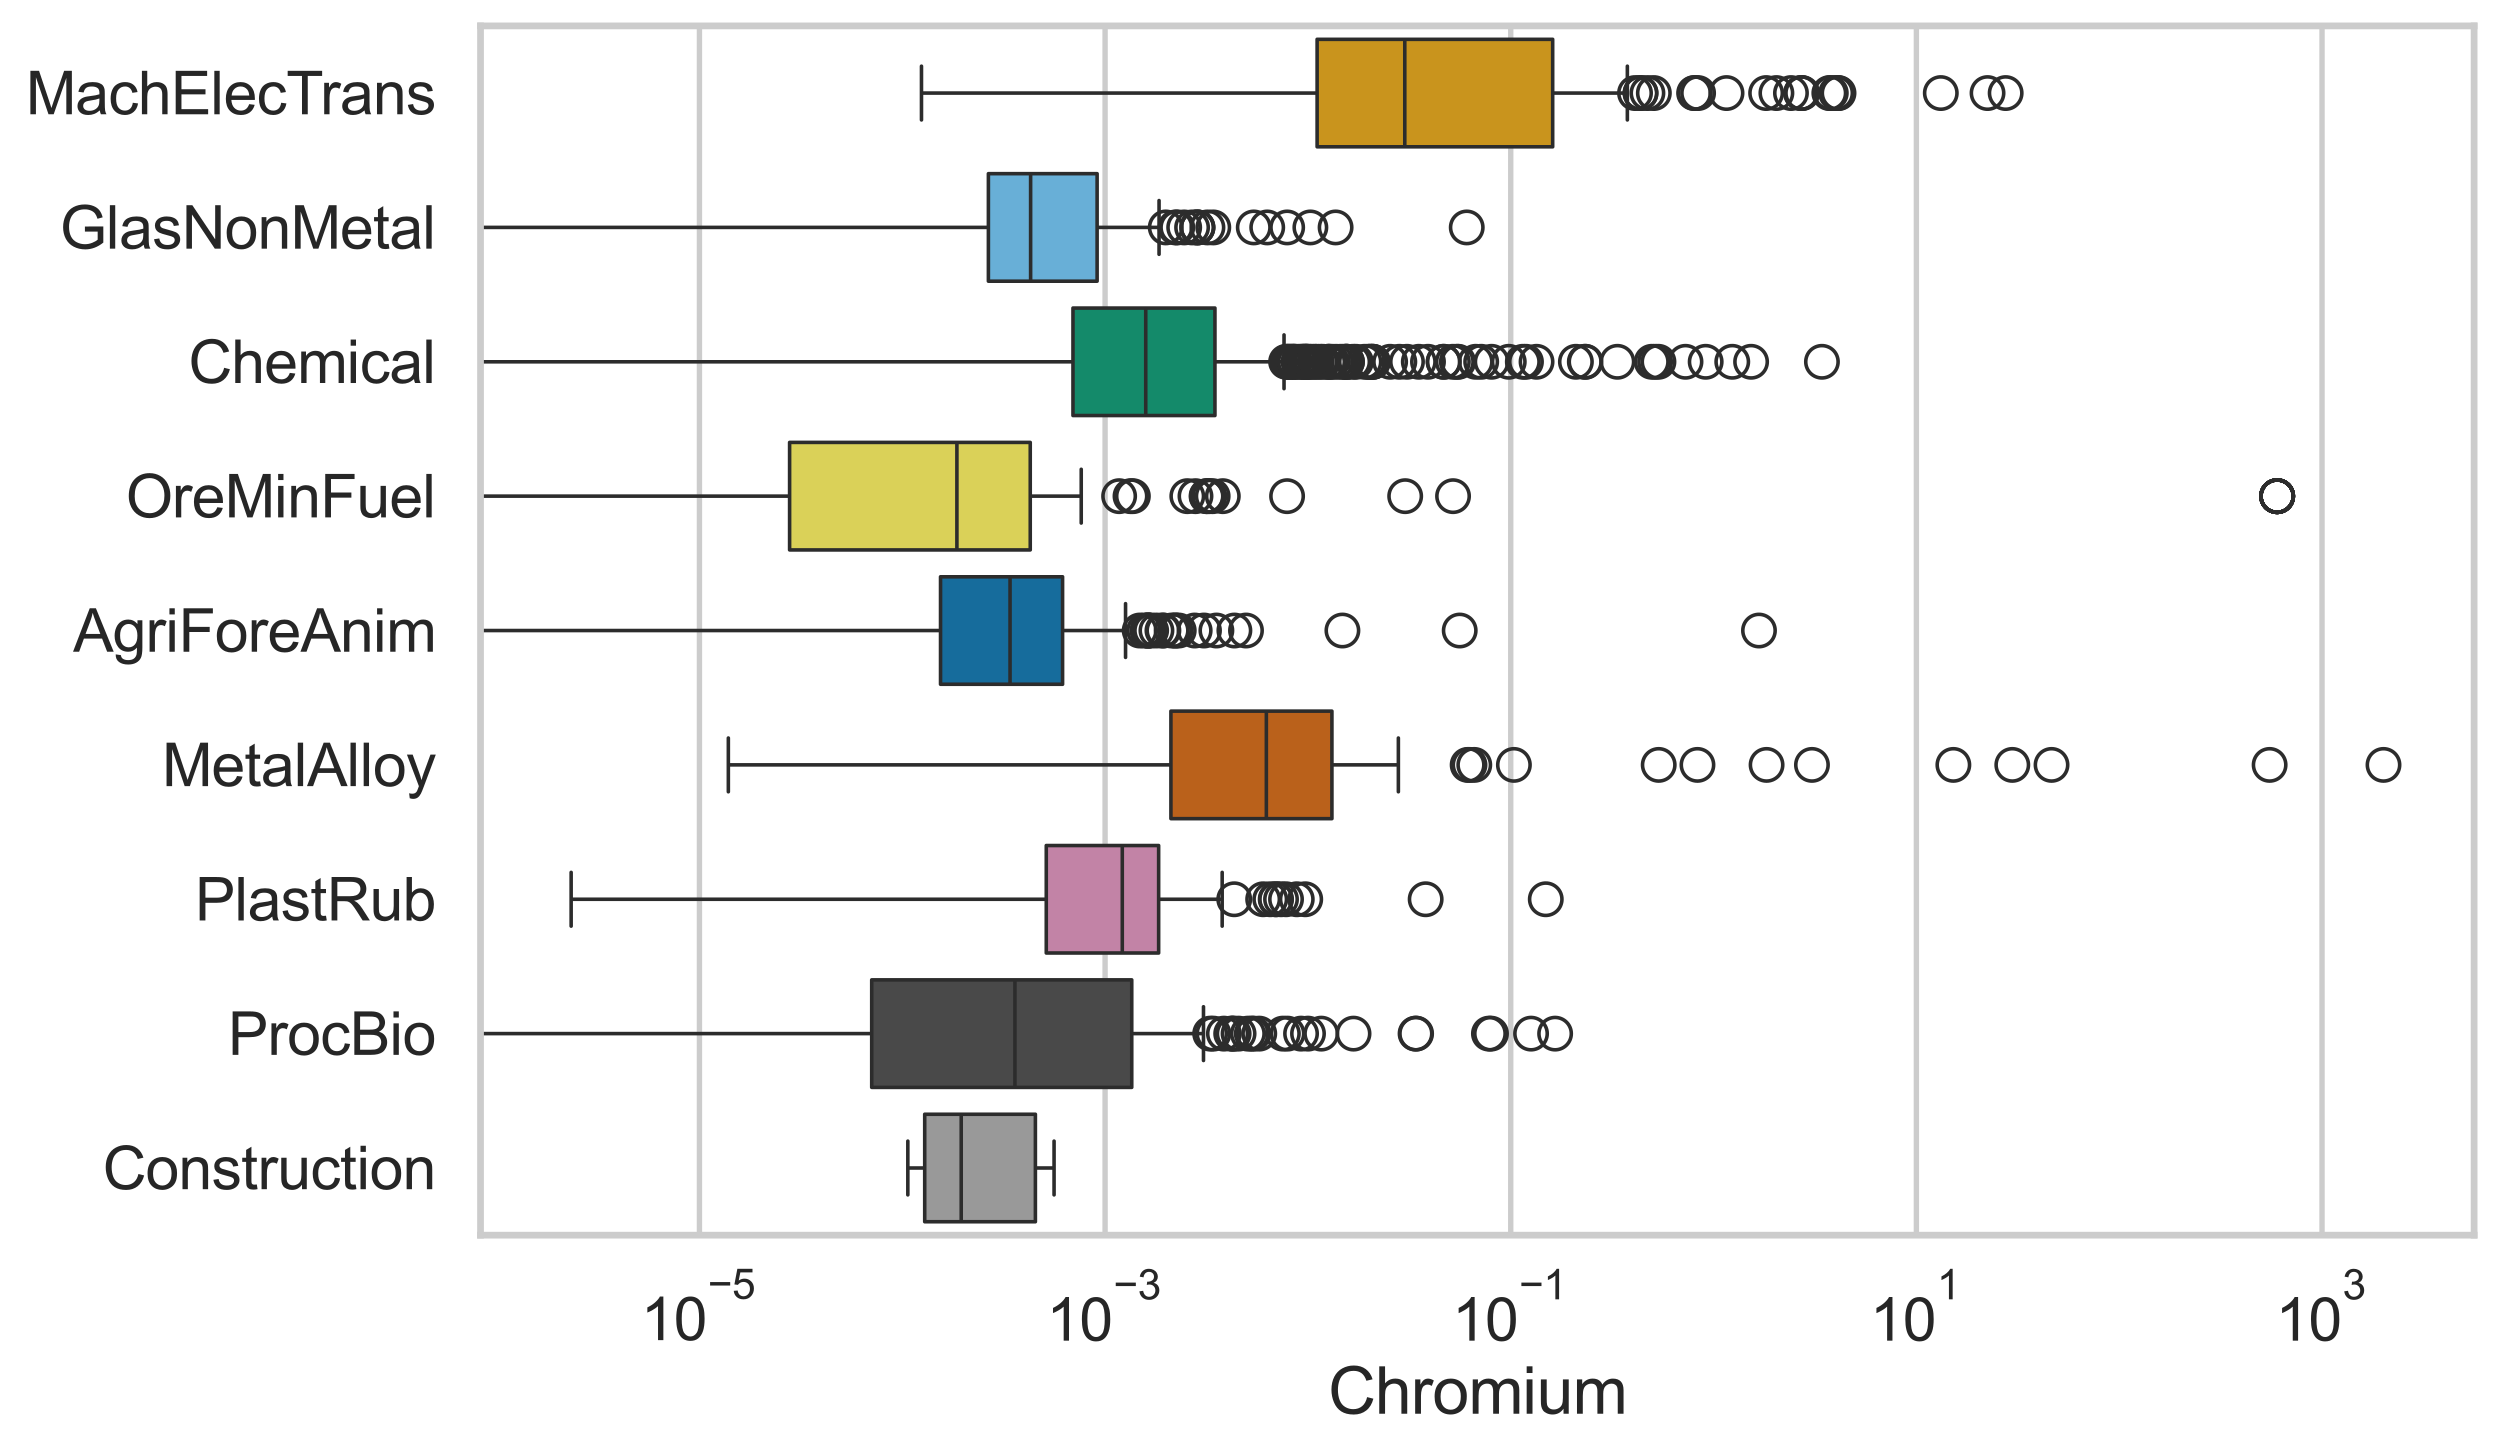 <?xml version="1.0" encoding="utf-8" standalone="no"?>
<!DOCTYPE svg PUBLIC "-//W3C//DTD SVG 1.1//EN"
  "http://www.w3.org/Graphics/SVG/1.1/DTD/svg11.dtd">
<svg xmlns:xlink="http://www.w3.org/1999/xlink" width="695.577pt" height="404.121pt" viewBox="0 0 695.577 404.121" xmlns="http://www.w3.org/2000/svg" version="1.1">
 <defs>
  <style type="text/css">*{stroke-linejoin: round; stroke-linecap: butt}</style>
 </defs>
 <g id="figure_1">
  <g id="patch_1">
   <path d="M 0 404.121 
L 695.577 404.121 
L 695.577 0 
L 0 0 
z
" style="fill: #ffffff"/>
  </g>
  <g id="axes_1">
   <g id="patch_2">
    <path d="M 133.697 343.665 
L 688.377 343.665 
L 688.377 7.2 
L 133.697 7.2 
z
" style="fill: #ffffff"/>
   </g>
   <g id="matplotlib.axis_1">
    <g id="xtick_1">
     <g id="line2d_1">
      <path d="M 194.608 343.665 
L 194.608 7.2 
" clip-path="url(#pfebf1afa8e)" style="fill: none; stroke: #cccccc; stroke-width: 1.5; stroke-linecap: round"/>
     </g>
     <g id="text_1">
      <!-- $\mathdefault{10^{-5}}$ -->
      <g style="fill: #262626" transform="translate(178.273 373.015) scale(0.165 -0.165)">
       <defs>
        <path id="ArialMT-31" d="M 2384 0 
L 1822 0 
L 1822 3584 
Q 1619 3391 1289 3197 
Q 959 3003 697 2906 
L 697 3450 
Q 1169 3672 1522 3987 
Q 1875 4303 2022 4600 
L 2384 4600 
L 2384 0 
z
" transform="scale(0.016)"/>
        <path id="ArialMT-30" d="M 266 2259 
Q 266 3072 433 3567 
Q 600 4063 929 4331 
Q 1259 4600 1759 4600 
Q 2128 4600 2406 4451 
Q 2684 4303 2865 4023 
Q 3047 3744 3150 3342 
Q 3253 2941 3253 2259 
Q 3253 1453 3087 958 
Q 2922 463 2592 192 
Q 2263 -78 1759 -78 
Q 1097 -78 719 397 
Q 266 969 266 2259 
z
M 844 2259 
Q 844 1131 1108 757 
Q 1372 384 1759 384 
Q 2147 384 2411 759 
Q 2675 1134 2675 2259 
Q 2675 3391 2411 3762 
Q 2147 4134 1753 4134 
Q 1366 4134 1134 3806 
Q 844 3388 844 2259 
z
" transform="scale(0.016)"/>
        <path id="ArialMT-2212" d="M 3381 1997 
L 356 1997 
L 356 2522 
L 3381 2522 
L 3381 1997 
z
" transform="scale(0.016)"/>
        <path id="ArialMT-35" d="M 266 1200 
L 856 1250 
Q 922 819 1161 601 
Q 1400 384 1738 384 
Q 2144 384 2425 690 
Q 2706 997 2706 1503 
Q 2706 1984 2436 2262 
Q 2166 2541 1728 2541 
Q 1456 2541 1237 2417 
Q 1019 2294 894 2097 
L 366 2166 
L 809 4519 
L 3088 4519 
L 3088 3981 
L 1259 3981 
L 1013 2750 
Q 1425 3038 1878 3038 
Q 2478 3038 2890 2622 
Q 3303 2206 3303 1553 
Q 3303 931 2941 478 
Q 2500 -78 1738 -78 
Q 1113 -78 717 272 
Q 322 622 266 1200 
z
" transform="scale(0.016)"/>
       </defs>
       <use xlink:href="#ArialMT-31" transform="translate(0 0.88)"/>
       <use xlink:href="#ArialMT-30" transform="translate(55.615 0.88)"/>
       <use xlink:href="#ArialMT-2212" transform="translate(112.973 70.573) scale(0.7)"/>
       <use xlink:href="#ArialMT-35" transform="translate(153.852 70.573) scale(0.7)"/>
      </g>
     </g>
    </g>
    <g id="xtick_2">
     <g id="line2d_2">
      <path d="M 307.471 343.665 
L 307.471 7.2 
" clip-path="url(#pfebf1afa8e)" style="fill: none; stroke: #cccccc; stroke-width: 1.5; stroke-linecap: round"/>
     </g>
     <g id="text_2">
      <!-- $\mathdefault{10^{-3}}$ -->
      <g style="fill: #262626" transform="translate(291.136 373.18) scale(0.165 -0.165)">
       <defs>
        <path id="ArialMT-33" d="M 269 1209 
L 831 1284 
Q 928 806 1161 595 
Q 1394 384 1728 384 
Q 2125 384 2398 659 
Q 2672 934 2672 1341 
Q 2672 1728 2419 1979 
Q 2166 2231 1775 2231 
Q 1616 2231 1378 2169 
L 1441 2663 
Q 1497 2656 1531 2656 
Q 1891 2656 2178 2843 
Q 2466 3031 2466 3422 
Q 2466 3731 2256 3934 
Q 2047 4138 1716 4138 
Q 1388 4138 1169 3931 
Q 950 3725 888 3313 
L 325 3413 
Q 428 3978 793 4289 
Q 1159 4600 1703 4600 
Q 2078 4600 2393 4439 
Q 2709 4278 2876 4000 
Q 3044 3722 3044 3409 
Q 3044 3113 2884 2869 
Q 2725 2625 2413 2481 
Q 2819 2388 3044 2092 
Q 3269 1797 3269 1353 
Q 3269 753 2831 336 
Q 2394 -81 1725 -81 
Q 1122 -81 723 278 
Q 325 638 269 1209 
z
" transform="scale(0.016)"/>
       </defs>
       <use xlink:href="#ArialMT-31" transform="translate(0 0.994)"/>
       <use xlink:href="#ArialMT-30" transform="translate(55.615 0.994)"/>
       <use xlink:href="#ArialMT-2212" transform="translate(112.973 70.688) scale(0.7)"/>
       <use xlink:href="#ArialMT-33" transform="translate(153.852 70.688) scale(0.7)"/>
      </g>
     </g>
    </g>
    <g id="xtick_3">
     <g id="line2d_3">
      <path d="M 420.333 343.665 
L 420.333 7.2 
" clip-path="url(#pfebf1afa8e)" style="fill: none; stroke: #cccccc; stroke-width: 1.5; stroke-linecap: round"/>
     </g>
     <g id="text_3">
      <!-- $\mathdefault{10^{-1}}$ -->
      <g style="fill: #262626" transform="translate(403.998 373.18) scale(0.165 -0.165)">
       <use xlink:href="#ArialMT-31" transform="translate(0 0.994)"/>
       <use xlink:href="#ArialMT-30" transform="translate(55.615 0.994)"/>
       <use xlink:href="#ArialMT-2212" transform="translate(112.973 70.688) scale(0.7)"/>
       <use xlink:href="#ArialMT-31" transform="translate(153.852 70.688) scale(0.7)"/>
      </g>
     </g>
    </g>
    <g id="xtick_4">
     <g id="line2d_4">
      <path d="M 533.196 343.665 
L 533.196 7.2 
" clip-path="url(#pfebf1afa8e)" style="fill: none; stroke: #cccccc; stroke-width: 1.5; stroke-linecap: round"/>
     </g>
     <g id="text_4">
      <!-- $\mathdefault{10^{1}}$ -->
      <g style="fill: #262626" transform="translate(520.244 373.18) scale(0.165 -0.165)">
       <use xlink:href="#ArialMT-31" transform="translate(0 0.994)"/>
       <use xlink:href="#ArialMT-30" transform="translate(55.615 0.994)"/>
       <use xlink:href="#ArialMT-31" transform="translate(112.973 70.688) scale(0.7)"/>
      </g>
     </g>
    </g>
    <g id="xtick_5">
     <g id="line2d_5">
      <path d="M 646.059 343.665 
L 646.059 7.2 
" clip-path="url(#pfebf1afa8e)" style="fill: none; stroke: #cccccc; stroke-width: 1.5; stroke-linecap: round"/>
     </g>
     <g id="text_5">
      <!-- $\mathdefault{10^{3}}$ -->
      <g style="fill: #262626" transform="translate(633.106 373.18) scale(0.165 -0.165)">
       <use xlink:href="#ArialMT-31" transform="translate(0 0.994)"/>
       <use xlink:href="#ArialMT-30" transform="translate(55.615 0.994)"/>
       <use xlink:href="#ArialMT-33" transform="translate(112.973 70.688) scale(0.7)"/>
      </g>
     </g>
    </g>
    <g id="text_6">
     <!-- Chromium -->
     <g style="fill: #262626" transform="translate(369.533 393.344) scale(0.18 -0.18)">
      <defs>
       <path id="ArialMT-43" d="M 3763 1606 
L 4369 1453 
Q 4178 706 3683 314 
Q 3188 -78 2472 -78 
Q 1731 -78 1267 223 
Q 803 525 561 1097 
Q 319 1669 319 2325 
Q 319 3041 592 3573 
Q 866 4106 1370 4382 
Q 1875 4659 2481 4659 
Q 3169 4659 3637 4309 
Q 4106 3959 4291 3325 
L 3694 3184 
Q 3534 3684 3231 3912 
Q 2928 4141 2469 4141 
Q 1941 4141 1586 3887 
Q 1231 3634 1087 3207 
Q 944 2781 944 2328 
Q 944 1744 1114 1308 
Q 1284 872 1643 656 
Q 2003 441 2422 441 
Q 2931 441 3284 734 
Q 3638 1028 3763 1606 
z
" transform="scale(0.016)"/>
       <path id="ArialMT-68" d="M 422 0 
L 422 4581 
L 984 4581 
L 984 2938 
Q 1378 3394 1978 3394 
Q 2347 3394 2619 3248 
Q 2891 3103 3008 2847 
Q 3125 2591 3125 2103 
L 3125 0 
L 2563 0 
L 2563 2103 
Q 2563 2525 2380 2717 
Q 2197 2909 1863 2909 
Q 1613 2909 1392 2779 
Q 1172 2650 1078 2428 
Q 984 2206 984 1816 
L 984 0 
L 422 0 
z
" transform="scale(0.016)"/>
       <path id="ArialMT-72" d="M 416 0 
L 416 3319 
L 922 3319 
L 922 2816 
Q 1116 3169 1280 3281 
Q 1444 3394 1641 3394 
Q 1925 3394 2219 3213 
L 2025 2691 
Q 1819 2813 1613 2813 
Q 1428 2813 1281 2702 
Q 1134 2591 1072 2394 
Q 978 2094 978 1738 
L 978 0 
L 416 0 
z
" transform="scale(0.016)"/>
       <path id="ArialMT-6f" d="M 213 1659 
Q 213 2581 725 3025 
Q 1153 3394 1769 3394 
Q 2453 3394 2887 2945 
Q 3322 2497 3322 1706 
Q 3322 1066 3130 698 
Q 2938 331 2570 128 
Q 2203 -75 1769 -75 
Q 1072 -75 642 372 
Q 213 819 213 1659 
z
M 791 1659 
Q 791 1022 1069 705 
Q 1347 388 1769 388 
Q 2188 388 2466 706 
Q 2744 1025 2744 1678 
Q 2744 2294 2464 2611 
Q 2184 2928 1769 2928 
Q 1347 2928 1069 2612 
Q 791 2297 791 1659 
z
" transform="scale(0.016)"/>
       <path id="ArialMT-6d" d="M 422 0 
L 422 3319 
L 925 3319 
L 925 2853 
Q 1081 3097 1340 3245 
Q 1600 3394 1931 3394 
Q 2300 3394 2536 3241 
Q 2772 3088 2869 2813 
Q 3263 3394 3894 3394 
Q 4388 3394 4653 3120 
Q 4919 2847 4919 2278 
L 4919 0 
L 4359 0 
L 4359 2091 
Q 4359 2428 4304 2576 
Q 4250 2725 4106 2815 
Q 3963 2906 3769 2906 
Q 3419 2906 3187 2673 
Q 2956 2441 2956 1928 
L 2956 0 
L 2394 0 
L 2394 2156 
Q 2394 2531 2256 2718 
Q 2119 2906 1806 2906 
Q 1569 2906 1367 2781 
Q 1166 2656 1075 2415 
Q 984 2175 984 1722 
L 984 0 
L 422 0 
z
" transform="scale(0.016)"/>
       <path id="ArialMT-69" d="M 425 3934 
L 425 4581 
L 988 4581 
L 988 3934 
L 425 3934 
z
M 425 0 
L 425 3319 
L 988 3319 
L 988 0 
L 425 0 
z
" transform="scale(0.016)"/>
       <path id="ArialMT-75" d="M 2597 0 
L 2597 488 
Q 2209 -75 1544 -75 
Q 1250 -75 995 37 
Q 741 150 617 320 
Q 494 491 444 738 
Q 409 903 409 1263 
L 409 3319 
L 972 3319 
L 972 1478 
Q 972 1038 1006 884 
Q 1059 663 1231 536 
Q 1403 409 1656 409 
Q 1909 409 2131 539 
Q 2353 669 2445 892 
Q 2538 1116 2538 1541 
L 2538 3319 
L 3100 3319 
L 3100 0 
L 2597 0 
z
" transform="scale(0.016)"/>
      </defs>
      <use xlink:href="#ArialMT-43"/>
      <use xlink:href="#ArialMT-68" transform="translate(72.217 0)"/>
      <use xlink:href="#ArialMT-72" transform="translate(127.832 0)"/>
      <use xlink:href="#ArialMT-6f" transform="translate(161.133 0)"/>
      <use xlink:href="#ArialMT-6d" transform="translate(216.748 0)"/>
      <use xlink:href="#ArialMT-69" transform="translate(300.049 0)"/>
      <use xlink:href="#ArialMT-75" transform="translate(322.266 0)"/>
      <use xlink:href="#ArialMT-6d" transform="translate(377.881 0)"/>
     </g>
    </g>
   </g>
   <g id="matplotlib.axis_2">
    <g id="ytick_1">
     <g id="text_7">
      <!-- MachElecTrans -->
      <g style="fill: #262626" transform="translate(7.2 31.798) scale(0.165 -0.165)">
       <defs>
        <path id="ArialMT-4d" d="M 475 0 
L 475 4581 
L 1388 4581 
L 2472 1338 
Q 2622 884 2691 659 
Q 2769 909 2934 1394 
L 4031 4581 
L 4847 4581 
L 4847 0 
L 4263 0 
L 4263 3834 
L 2931 0 
L 2384 0 
L 1059 3900 
L 1059 0 
L 475 0 
z
" transform="scale(0.016)"/>
        <path id="ArialMT-61" d="M 2588 409 
Q 2275 144 1986 34 
Q 1697 -75 1366 -75 
Q 819 -75 525 192 
Q 231 459 231 875 
Q 231 1119 342 1320 
Q 453 1522 633 1644 
Q 813 1766 1038 1828 
Q 1203 1872 1538 1913 
Q 2219 1994 2541 2106 
Q 2544 2222 2544 2253 
Q 2544 2597 2384 2738 
Q 2169 2928 1744 2928 
Q 1347 2928 1158 2789 
Q 969 2650 878 2297 
L 328 2372 
Q 403 2725 575 2942 
Q 747 3159 1072 3276 
Q 1397 3394 1825 3394 
Q 2250 3394 2515 3294 
Q 2781 3194 2906 3042 
Q 3031 2891 3081 2659 
Q 3109 2516 3109 2141 
L 3109 1391 
Q 3109 606 3145 398 
Q 3181 191 3288 0 
L 2700 0 
Q 2613 175 2588 409 
z
M 2541 1666 
Q 2234 1541 1622 1453 
Q 1275 1403 1131 1340 
Q 988 1278 909 1158 
Q 831 1038 831 891 
Q 831 666 1001 516 
Q 1172 366 1500 366 
Q 1825 366 2078 508 
Q 2331 650 2450 897 
Q 2541 1088 2541 1459 
L 2541 1666 
z
" transform="scale(0.016)"/>
        <path id="ArialMT-63" d="M 2588 1216 
L 3141 1144 
Q 3050 572 2676 248 
Q 2303 -75 1759 -75 
Q 1078 -75 664 370 
Q 250 816 250 1647 
Q 250 2184 428 2587 
Q 606 2991 970 3192 
Q 1334 3394 1763 3394 
Q 2303 3394 2647 3120 
Q 2991 2847 3088 2344 
L 2541 2259 
Q 2463 2594 2264 2762 
Q 2066 2931 1784 2931 
Q 1359 2931 1093 2626 
Q 828 2322 828 1663 
Q 828 994 1084 691 
Q 1341 388 1753 388 
Q 2084 388 2306 591 
Q 2528 794 2588 1216 
z
" transform="scale(0.016)"/>
        <path id="ArialMT-45" d="M 506 0 
L 506 4581 
L 3819 4581 
L 3819 4041 
L 1113 4041 
L 1113 2638 
L 3647 2638 
L 3647 2100 
L 1113 2100 
L 1113 541 
L 3925 541 
L 3925 0 
L 506 0 
z
" transform="scale(0.016)"/>
        <path id="ArialMT-6c" d="M 409 0 
L 409 4581 
L 972 4581 
L 972 0 
L 409 0 
z
" transform="scale(0.016)"/>
        <path id="ArialMT-65" d="M 2694 1069 
L 3275 997 
Q 3138 488 2766 206 
Q 2394 -75 1816 -75 
Q 1088 -75 661 373 
Q 234 822 234 1631 
Q 234 2469 665 2931 
Q 1097 3394 1784 3394 
Q 2450 3394 2872 2941 
Q 3294 2488 3294 1666 
Q 3294 1616 3291 1516 
L 816 1516 
Q 847 969 1125 678 
Q 1403 388 1819 388 
Q 2128 388 2347 550 
Q 2566 713 2694 1069 
z
M 847 1978 
L 2700 1978 
Q 2663 2397 2488 2606 
Q 2219 2931 1791 2931 
Q 1403 2931 1139 2672 
Q 875 2413 847 1978 
z
" transform="scale(0.016)"/>
        <path id="ArialMT-54" d="M 1659 0 
L 1659 4041 
L 150 4041 
L 150 4581 
L 3781 4581 
L 3781 4041 
L 2266 4041 
L 2266 0 
L 1659 0 
z
" transform="scale(0.016)"/>
        <path id="ArialMT-6e" d="M 422 0 
L 422 3319 
L 928 3319 
L 928 2847 
Q 1294 3394 1984 3394 
Q 2284 3394 2536 3286 
Q 2788 3178 2913 3003 
Q 3038 2828 3088 2588 
Q 3119 2431 3119 2041 
L 3119 0 
L 2556 0 
L 2556 2019 
Q 2556 2363 2490 2533 
Q 2425 2703 2258 2804 
Q 2091 2906 1866 2906 
Q 1506 2906 1245 2678 
Q 984 2450 984 1813 
L 984 0 
L 422 0 
z
" transform="scale(0.016)"/>
        <path id="ArialMT-73" d="M 197 991 
L 753 1078 
Q 800 744 1014 566 
Q 1228 388 1613 388 
Q 2000 388 2187 545 
Q 2375 703 2375 916 
Q 2375 1106 2209 1216 
Q 2094 1291 1634 1406 
Q 1016 1563 777 1677 
Q 538 1791 414 1992 
Q 291 2194 291 2438 
Q 291 2659 392 2848 
Q 494 3038 669 3163 
Q 800 3259 1026 3326 
Q 1253 3394 1513 3394 
Q 1903 3394 2198 3281 
Q 2494 3169 2634 2976 
Q 2775 2784 2828 2463 
L 2278 2388 
Q 2241 2644 2061 2787 
Q 1881 2931 1553 2931 
Q 1166 2931 1000 2803 
Q 834 2675 834 2503 
Q 834 2394 903 2306 
Q 972 2216 1119 2156 
Q 1203 2125 1616 2013 
Q 2213 1853 2448 1751 
Q 2684 1650 2818 1456 
Q 2953 1263 2953 975 
Q 2953 694 2789 445 
Q 2625 197 2315 61 
Q 2006 -75 1616 -75 
Q 969 -75 630 194 
Q 291 463 197 991 
z
" transform="scale(0.016)"/>
       </defs>
       <use xlink:href="#ArialMT-4d"/>
       <use xlink:href="#ArialMT-61" transform="translate(83.301 0)"/>
       <use xlink:href="#ArialMT-63" transform="translate(138.916 0)"/>
       <use xlink:href="#ArialMT-68" transform="translate(188.916 0)"/>
       <use xlink:href="#ArialMT-45" transform="translate(244.531 0)"/>
       <use xlink:href="#ArialMT-6c" transform="translate(311.23 0)"/>
       <use xlink:href="#ArialMT-65" transform="translate(333.447 0)"/>
       <use xlink:href="#ArialMT-63" transform="translate(389.062 0)"/>
       <use xlink:href="#ArialMT-54" transform="translate(439.062 0)"/>
       <use xlink:href="#ArialMT-72" transform="translate(496.396 0)"/>
       <use xlink:href="#ArialMT-61" transform="translate(529.697 0)"/>
       <use xlink:href="#ArialMT-6e" transform="translate(585.312 0)"/>
       <use xlink:href="#ArialMT-73" transform="translate(640.928 0)"/>
      </g>
     </g>
    </g>
    <g id="ytick_2">
     <g id="text_8">
      <!-- GlasNonMetal -->
      <g style="fill: #262626" transform="translate(16.659 69.183) scale(0.165 -0.165)">
       <defs>
        <path id="ArialMT-47" d="M 2638 1797 
L 2638 2334 
L 4578 2338 
L 4578 638 
Q 4131 281 3656 101 
Q 3181 -78 2681 -78 
Q 2006 -78 1454 211 
Q 903 500 622 1047 
Q 341 1594 341 2269 
Q 341 2938 620 3517 
Q 900 4097 1425 4378 
Q 1950 4659 2634 4659 
Q 3131 4659 3532 4498 
Q 3934 4338 4162 4050 
Q 4391 3763 4509 3300 
L 3963 3150 
Q 3859 3500 3706 3700 
Q 3553 3900 3268 4020 
Q 2984 4141 2638 4141 
Q 2222 4141 1919 4014 
Q 1616 3888 1430 3681 
Q 1244 3475 1141 3228 
Q 966 2803 966 2306 
Q 966 1694 1177 1281 
Q 1388 869 1791 669 
Q 2194 469 2647 469 
Q 3041 469 3416 620 
Q 3791 772 3984 944 
L 3984 1797 
L 2638 1797 
z
" transform="scale(0.016)"/>
        <path id="ArialMT-4e" d="M 488 0 
L 488 4581 
L 1109 4581 
L 3516 984 
L 3516 4581 
L 4097 4581 
L 4097 0 
L 3475 0 
L 1069 3600 
L 1069 0 
L 488 0 
z
" transform="scale(0.016)"/>
        <path id="ArialMT-74" d="M 1650 503 
L 1731 6 
Q 1494 -44 1306 -44 
Q 1000 -44 831 53 
Q 663 150 594 308 
Q 525 466 525 972 
L 525 2881 
L 113 2881 
L 113 3319 
L 525 3319 
L 525 4141 
L 1084 4478 
L 1084 3319 
L 1650 3319 
L 1650 2881 
L 1084 2881 
L 1084 941 
Q 1084 700 1114 631 
Q 1144 563 1211 522 
Q 1278 481 1403 481 
Q 1497 481 1650 503 
z
" transform="scale(0.016)"/>
       </defs>
       <use xlink:href="#ArialMT-47"/>
       <use xlink:href="#ArialMT-6c" transform="translate(77.783 0)"/>
       <use xlink:href="#ArialMT-61" transform="translate(100 0)"/>
       <use xlink:href="#ArialMT-73" transform="translate(155.615 0)"/>
       <use xlink:href="#ArialMT-4e" transform="translate(205.615 0)"/>
       <use xlink:href="#ArialMT-6f" transform="translate(277.832 0)"/>
       <use xlink:href="#ArialMT-6e" transform="translate(333.447 0)"/>
       <use xlink:href="#ArialMT-4d" transform="translate(389.062 0)"/>
       <use xlink:href="#ArialMT-65" transform="translate(472.363 0)"/>
       <use xlink:href="#ArialMT-74" transform="translate(527.979 0)"/>
       <use xlink:href="#ArialMT-61" transform="translate(555.762 0)"/>
       <use xlink:href="#ArialMT-6c" transform="translate(611.377 0)"/>
      </g>
     </g>
    </g>
    <g id="ytick_3">
     <g id="text_9">
      <!-- Chemical -->
      <g style="fill: #262626" transform="translate(52.428 106.568) scale(0.165 -0.165)">
       <use xlink:href="#ArialMT-43"/>
       <use xlink:href="#ArialMT-68" transform="translate(72.217 0)"/>
       <use xlink:href="#ArialMT-65" transform="translate(127.832 0)"/>
       <use xlink:href="#ArialMT-6d" transform="translate(183.447 0)"/>
       <use xlink:href="#ArialMT-69" transform="translate(266.748 0)"/>
       <use xlink:href="#ArialMT-63" transform="translate(288.965 0)"/>
       <use xlink:href="#ArialMT-61" transform="translate(338.965 0)"/>
       <use xlink:href="#ArialMT-6c" transform="translate(394.58 0)"/>
      </g>
     </g>
    </g>
    <g id="ytick_4">
     <g id="text_10">
      <!-- OreMinFuel -->
      <g style="fill: #262626" transform="translate(35.013 143.953) scale(0.165 -0.165)">
       <defs>
        <path id="ArialMT-4f" d="M 309 2231 
Q 309 3372 921 4017 
Q 1534 4663 2503 4663 
Q 3138 4663 3647 4359 
Q 4156 4056 4423 3514 
Q 4691 2972 4691 2284 
Q 4691 1588 4409 1038 
Q 4128 488 3612 205 
Q 3097 -78 2500 -78 
Q 1853 -78 1343 234 
Q 834 547 571 1087 
Q 309 1628 309 2231 
z
M 934 2222 
Q 934 1394 1379 917 
Q 1825 441 2497 441 
Q 3181 441 3623 922 
Q 4066 1403 4066 2288 
Q 4066 2847 3877 3264 
Q 3688 3681 3323 3911 
Q 2959 4141 2506 4141 
Q 1863 4141 1398 3698 
Q 934 3256 934 2222 
z
" transform="scale(0.016)"/>
        <path id="ArialMT-46" d="M 525 0 
L 525 4581 
L 3616 4581 
L 3616 4041 
L 1131 4041 
L 1131 2622 
L 3281 2622 
L 3281 2081 
L 1131 2081 
L 1131 0 
L 525 0 
z
" transform="scale(0.016)"/>
       </defs>
       <use xlink:href="#ArialMT-4f"/>
       <use xlink:href="#ArialMT-72" transform="translate(77.783 0)"/>
       <use xlink:href="#ArialMT-65" transform="translate(111.084 0)"/>
       <use xlink:href="#ArialMT-4d" transform="translate(166.699 0)"/>
       <use xlink:href="#ArialMT-69" transform="translate(250 0)"/>
       <use xlink:href="#ArialMT-6e" transform="translate(272.217 0)"/>
       <use xlink:href="#ArialMT-46" transform="translate(327.832 0)"/>
       <use xlink:href="#ArialMT-75" transform="translate(388.916 0)"/>
       <use xlink:href="#ArialMT-65" transform="translate(444.531 0)"/>
       <use xlink:href="#ArialMT-6c" transform="translate(500.146 0)"/>
      </g>
     </g>
    </g>
    <g id="ytick_5">
     <g id="text_11">
      <!-- AgriForeAnim -->
      <g style="fill: #262626" transform="translate(20.341 181.337) scale(0.165 -0.165)">
       <defs>
        <path id="ArialMT-41" d="M -9 0 
L 1750 4581 
L 2403 4581 
L 4278 0 
L 3588 0 
L 3053 1388 
L 1138 1388 
L 634 0 
L -9 0 
z
M 1313 1881 
L 2866 1881 
L 2388 3150 
Q 2169 3728 2063 4100 
Q 1975 3659 1816 3225 
L 1313 1881 
z
" transform="scale(0.016)"/>
        <path id="ArialMT-67" d="M 319 -275 
L 866 -356 
Q 900 -609 1056 -725 
Q 1266 -881 1628 -881 
Q 2019 -881 2231 -725 
Q 2444 -569 2519 -288 
Q 2563 -116 2559 434 
Q 2191 0 1641 0 
Q 956 0 581 494 
Q 206 988 206 1678 
Q 206 2153 378 2554 
Q 550 2956 876 3175 
Q 1203 3394 1644 3394 
Q 2231 3394 2613 2919 
L 2613 3319 
L 3131 3319 
L 3131 450 
Q 3131 -325 2973 -648 
Q 2816 -972 2473 -1159 
Q 2131 -1347 1631 -1347 
Q 1038 -1347 672 -1080 
Q 306 -813 319 -275 
z
M 784 1719 
Q 784 1066 1043 766 
Q 1303 466 1694 466 
Q 2081 466 2343 764 
Q 2606 1063 2606 1700 
Q 2606 2309 2336 2618 
Q 2066 2928 1684 2928 
Q 1309 2928 1046 2623 
Q 784 2319 784 1719 
z
" transform="scale(0.016)"/>
       </defs>
       <use xlink:href="#ArialMT-41"/>
       <use xlink:href="#ArialMT-67" transform="translate(66.699 0)"/>
       <use xlink:href="#ArialMT-72" transform="translate(122.314 0)"/>
       <use xlink:href="#ArialMT-69" transform="translate(155.615 0)"/>
       <use xlink:href="#ArialMT-46" transform="translate(177.832 0)"/>
       <use xlink:href="#ArialMT-6f" transform="translate(238.916 0)"/>
       <use xlink:href="#ArialMT-72" transform="translate(294.531 0)"/>
       <use xlink:href="#ArialMT-65" transform="translate(327.832 0)"/>
       <use xlink:href="#ArialMT-41" transform="translate(383.447 0)"/>
       <use xlink:href="#ArialMT-6e" transform="translate(450.146 0)"/>
       <use xlink:href="#ArialMT-69" transform="translate(505.762 0)"/>
       <use xlink:href="#ArialMT-6d" transform="translate(527.979 0)"/>
      </g>
     </g>
    </g>
    <g id="ytick_6">
     <g id="text_12">
      <!-- MetalAlloy -->
      <g style="fill: #262626" transform="translate(45.088 218.722) scale(0.165 -0.165)">
       <defs>
        <path id="ArialMT-79" d="M 397 -1278 
L 334 -750 
Q 519 -800 656 -800 
Q 844 -800 956 -737 
Q 1069 -675 1141 -563 
Q 1194 -478 1313 -144 
Q 1328 -97 1363 -6 
L 103 3319 
L 709 3319 
L 1400 1397 
Q 1534 1031 1641 628 
Q 1738 1016 1872 1384 
L 2581 3319 
L 3144 3319 
L 1881 -56 
Q 1678 -603 1566 -809 
Q 1416 -1088 1222 -1217 
Q 1028 -1347 759 -1347 
Q 597 -1347 397 -1278 
z
" transform="scale(0.016)"/>
       </defs>
       <use xlink:href="#ArialMT-4d"/>
       <use xlink:href="#ArialMT-65" transform="translate(83.301 0)"/>
       <use xlink:href="#ArialMT-74" transform="translate(138.916 0)"/>
       <use xlink:href="#ArialMT-61" transform="translate(166.699 0)"/>
       <use xlink:href="#ArialMT-6c" transform="translate(222.314 0)"/>
       <use xlink:href="#ArialMT-41" transform="translate(244.531 0)"/>
       <use xlink:href="#ArialMT-6c" transform="translate(311.23 0)"/>
       <use xlink:href="#ArialMT-6c" transform="translate(333.447 0)"/>
       <use xlink:href="#ArialMT-6f" transform="translate(355.664 0)"/>
       <use xlink:href="#ArialMT-79" transform="translate(411.279 0)"/>
      </g>
     </g>
    </g>
    <g id="ytick_7">
     <g id="text_13">
      <!-- PlastRub -->
      <g style="fill: #262626" transform="translate(54.248 256.107) scale(0.165 -0.165)">
       <defs>
        <path id="ArialMT-50" d="M 494 0 
L 494 4581 
L 2222 4581 
Q 2678 4581 2919 4538 
Q 3256 4481 3484 4323 
Q 3713 4166 3852 3881 
Q 3991 3597 3991 3256 
Q 3991 2672 3619 2267 
Q 3247 1863 2275 1863 
L 1100 1863 
L 1100 0 
L 494 0 
z
M 1100 2403 
L 2284 2403 
Q 2872 2403 3119 2622 
Q 3366 2841 3366 3238 
Q 3366 3525 3220 3729 
Q 3075 3934 2838 4000 
Q 2684 4041 2272 4041 
L 1100 4041 
L 1100 2403 
z
" transform="scale(0.016)"/>
        <path id="ArialMT-52" d="M 503 0 
L 503 4581 
L 2534 4581 
Q 3147 4581 3465 4457 
Q 3784 4334 3975 4021 
Q 4166 3709 4166 3331 
Q 4166 2844 3850 2509 
Q 3534 2175 2875 2084 
Q 3116 1969 3241 1856 
Q 3506 1613 3744 1247 
L 4541 0 
L 3778 0 
L 3172 953 
Q 2906 1366 2734 1584 
Q 2563 1803 2427 1890 
Q 2291 1978 2150 2013 
Q 2047 2034 1813 2034 
L 1109 2034 
L 1109 0 
L 503 0 
z
M 1109 2559 
L 2413 2559 
Q 2828 2559 3062 2645 
Q 3297 2731 3419 2920 
Q 3541 3109 3541 3331 
Q 3541 3656 3305 3865 
Q 3069 4075 2559 4075 
L 1109 4075 
L 1109 2559 
z
" transform="scale(0.016)"/>
        <path id="ArialMT-62" d="M 941 0 
L 419 0 
L 419 4581 
L 981 4581 
L 981 2947 
Q 1338 3394 1891 3394 
Q 2197 3394 2470 3270 
Q 2744 3147 2920 2923 
Q 3097 2700 3197 2384 
Q 3297 2069 3297 1709 
Q 3297 856 2875 390 
Q 2453 -75 1863 -75 
Q 1275 -75 941 416 
L 941 0 
z
M 934 1684 
Q 934 1088 1097 822 
Q 1363 388 1816 388 
Q 2184 388 2453 708 
Q 2722 1028 2722 1663 
Q 2722 2313 2464 2622 
Q 2206 2931 1841 2931 
Q 1472 2931 1203 2611 
Q 934 2291 934 1684 
z
" transform="scale(0.016)"/>
       </defs>
       <use xlink:href="#ArialMT-50"/>
       <use xlink:href="#ArialMT-6c" transform="translate(66.699 0)"/>
       <use xlink:href="#ArialMT-61" transform="translate(88.916 0)"/>
       <use xlink:href="#ArialMT-73" transform="translate(144.531 0)"/>
       <use xlink:href="#ArialMT-74" transform="translate(194.531 0)"/>
       <use xlink:href="#ArialMT-52" transform="translate(222.314 0)"/>
       <use xlink:href="#ArialMT-75" transform="translate(294.531 0)"/>
       <use xlink:href="#ArialMT-62" transform="translate(350.146 0)"/>
      </g>
     </g>
    </g>
    <g id="ytick_8">
     <g id="text_14">
      <!-- ProcBio -->
      <g style="fill: #262626" transform="translate(63.424 293.492) scale(0.165 -0.165)">
       <defs>
        <path id="ArialMT-42" d="M 469 0 
L 469 4581 
L 2188 4581 
Q 2713 4581 3030 4442 
Q 3347 4303 3526 4014 
Q 3706 3725 3706 3409 
Q 3706 3116 3547 2856 
Q 3388 2597 3066 2438 
Q 3481 2316 3704 2022 
Q 3928 1728 3928 1328 
Q 3928 1006 3792 729 
Q 3656 453 3456 303 
Q 3256 153 2954 76 
Q 2653 0 2216 0 
L 469 0 
z
M 1075 2656 
L 2066 2656 
Q 2469 2656 2644 2709 
Q 2875 2778 2992 2937 
Q 3109 3097 3109 3338 
Q 3109 3566 3000 3739 
Q 2891 3913 2687 3977 
Q 2484 4041 1991 4041 
L 1075 4041 
L 1075 2656 
z
M 1075 541 
L 2216 541 
Q 2509 541 2628 563 
Q 2838 600 2978 687 
Q 3119 775 3209 942 
Q 3300 1109 3300 1328 
Q 3300 1584 3169 1773 
Q 3038 1963 2805 2039 
Q 2572 2116 2134 2116 
L 1075 2116 
L 1075 541 
z
" transform="scale(0.016)"/>
       </defs>
       <use xlink:href="#ArialMT-50"/>
       <use xlink:href="#ArialMT-72" transform="translate(66.699 0)"/>
       <use xlink:href="#ArialMT-6f" transform="translate(100 0)"/>
       <use xlink:href="#ArialMT-63" transform="translate(155.615 0)"/>
       <use xlink:href="#ArialMT-42" transform="translate(205.615 0)"/>
       <use xlink:href="#ArialMT-69" transform="translate(272.314 0)"/>
       <use xlink:href="#ArialMT-6f" transform="translate(294.531 0)"/>
      </g>
     </g>
    </g>
    <g id="ytick_9">
     <g id="text_15">
      <!-- Construction -->
      <g style="fill: #262626" transform="translate(28.575 330.877) scale(0.165 -0.165)">
       <use xlink:href="#ArialMT-43"/>
       <use xlink:href="#ArialMT-6f" transform="translate(72.217 0)"/>
       <use xlink:href="#ArialMT-6e" transform="translate(127.832 0)"/>
       <use xlink:href="#ArialMT-73" transform="translate(183.447 0)"/>
       <use xlink:href="#ArialMT-74" transform="translate(233.447 0)"/>
       <use xlink:href="#ArialMT-72" transform="translate(261.23 0)"/>
       <use xlink:href="#ArialMT-75" transform="translate(294.531 0)"/>
       <use xlink:href="#ArialMT-63" transform="translate(350.146 0)"/>
       <use xlink:href="#ArialMT-74" transform="translate(400.146 0)"/>
       <use xlink:href="#ArialMT-69" transform="translate(427.93 0)"/>
       <use xlink:href="#ArialMT-6f" transform="translate(450.146 0)"/>
       <use xlink:href="#ArialMT-6e" transform="translate(505.762 0)"/>
      </g>
     </g>
    </g>
   </g>
   <g id="patch_3">
    <path d="M 366.463 10.938 
L 366.463 40.846 
L 432.002 40.846 
L 432.002 10.938 
L 366.463 10.938 
z
" clip-path="url(#pfebf1afa8e)" style="fill: #c9941d; stroke: #2c2c2c; stroke-linejoin: miter"/>
   </g>
   <g id="line2d_6">
    <path d="M 366.463 25.892 
L 256.383 25.892 
" clip-path="url(#pfebf1afa8e)" style="fill: none; stroke: #2c2c2c"/>
   </g>
   <g id="line2d_7">
    <path d="M 432.002 25.892 
L 452.781 25.892 
" clip-path="url(#pfebf1afa8e)" style="fill: none; stroke: #2c2c2c"/>
   </g>
   <g id="line2d_8">
    <path d="M 256.383 18.415 
L 256.383 33.369 
" clip-path="url(#pfebf1afa8e)" style="fill: none; stroke: #2c2c2c; stroke-linecap: round"/>
   </g>
   <g id="line2d_9">
    <path d="M 452.781 18.415 
L 452.781 33.369 
" clip-path="url(#pfebf1afa8e)" style="fill: none; stroke: #2c2c2c; stroke-linecap: round"/>
   </g>
   <g id="line2d_10">
    <defs>
     <path id="m8c26e77cfa" d="M 0 4.5 
C 1.193 4.5 2.338 4.026 3.182 3.182 
C 4.026 2.338 4.5 1.193 4.5 0 
C 4.5 -1.193 4.026 -2.338 3.182 -3.182 
C 2.338 -4.026 1.193 -4.5 0 -4.5 
C -1.193 -4.5 -2.338 -4.026 -3.182 -3.182 
C -4.026 -2.338 -4.5 -1.193 -4.5 0 
C -4.5 1.193 -4.026 2.338 -3.182 3.182 
C -2.338 4.026 -1.193 4.5 0 4.5 
z
" style="stroke: #2c2c2c"/>
    </defs>
    <g clip-path="url(#pfebf1afa8e)">
     <use xlink:href="#m8c26e77cfa" x="508.98" y="25.892" style="fill-opacity: 0; stroke: #2c2c2c"/>
     <use xlink:href="#m8c26e77cfa" x="510.871" y="25.892" style="fill-opacity: 0; stroke: #2c2c2c"/>
     <use xlink:href="#m8c26e77cfa" x="511.53" y="25.892" style="fill-opacity: 0; stroke: #2c2c2c"/>
     <use xlink:href="#m8c26e77cfa" x="491.393" y="25.892" style="fill-opacity: 0; stroke: #2c2c2c"/>
     <use xlink:href="#m8c26e77cfa" x="494.249" y="25.892" style="fill-opacity: 0; stroke: #2c2c2c"/>
     <use xlink:href="#m8c26e77cfa" x="498.299" y="25.892" style="fill-opacity: 0; stroke: #2c2c2c"/>
     <use xlink:href="#m8c26e77cfa" x="460.151" y="25.892" style="fill-opacity: 0; stroke: #2c2c2c"/>
     <use xlink:href="#m8c26e77cfa" x="501.419" y="25.892" style="fill-opacity: 0; stroke: #2c2c2c"/>
     <use xlink:href="#m8c26e77cfa" x="472.459" y="25.892" style="fill-opacity: 0; stroke: #2c2c2c"/>
     <use xlink:href="#m8c26e77cfa" x="511.317" y="25.892" style="fill-opacity: 0; stroke: #2c2c2c"/>
     <use xlink:href="#m8c26e77cfa" x="471.554" y="25.892" style="fill-opacity: 0; stroke: #2c2c2c"/>
     <use xlink:href="#m8c26e77cfa" x="501.174" y="25.892" style="fill-opacity: 0; stroke: #2c2c2c"/>
     <use xlink:href="#m8c26e77cfa" x="456.437" y="25.892" style="fill-opacity: 0; stroke: #2c2c2c"/>
     <use xlink:href="#m8c26e77cfa" x="501.105" y="25.892" style="fill-opacity: 0; stroke: #2c2c2c"/>
     <use xlink:href="#m8c26e77cfa" x="458.365" y="25.892" style="fill-opacity: 0; stroke: #2c2c2c"/>
     <use xlink:href="#m8c26e77cfa" x="552.996" y="25.892" style="fill-opacity: 0; stroke: #2c2c2c"/>
     <use xlink:href="#m8c26e77cfa" x="509.383" y="25.892" style="fill-opacity: 0; stroke: #2c2c2c"/>
     <use xlink:href="#m8c26e77cfa" x="471.36" y="25.892" style="fill-opacity: 0; stroke: #2c2c2c"/>
     <use xlink:href="#m8c26e77cfa" x="480.37" y="25.892" style="fill-opacity: 0; stroke: #2c2c2c"/>
     <use xlink:href="#m8c26e77cfa" x="454.914" y="25.892" style="fill-opacity: 0; stroke: #2c2c2c"/>
     <use xlink:href="#m8c26e77cfa" x="539.989" y="25.892" style="fill-opacity: 0; stroke: #2c2c2c"/>
     <use xlink:href="#m8c26e77cfa" x="456.455" y="25.892" style="fill-opacity: 0; stroke: #2c2c2c"/>
     <use xlink:href="#m8c26e77cfa" x="558.037" y="25.892" style="fill-opacity: 0; stroke: #2c2c2c"/>
    </g>
   </g>
   <g id="patch_4">
    <path d="M 275.001 48.323 
L 275.001 78.231 
L 305.252 78.231 
L 305.252 48.323 
L 275.001 48.323 
z
" clip-path="url(#pfebf1afa8e)" style="fill: #68afd7; stroke: #2c2c2c; stroke-linejoin: miter"/>
   </g>
   <g id="line2d_11">
    <path d="M 275.001 63.277 
L -1 63.277 
" clip-path="url(#pfebf1afa8e)" style="fill: none; stroke: #2c2c2c"/>
   </g>
   <g id="line2d_12">
    <path d="M 305.252 63.277 
L 322.485 63.277 
" clip-path="url(#pfebf1afa8e)" style="fill: none; stroke: #2c2c2c"/>
   </g>
   <g id="line2d_13">
    <path clip-path="url(#pfebf1afa8e)" style="fill: none; stroke: #2c2c2c; stroke-linecap: round"/>
   </g>
   <g id="line2d_14">
    <path d="M 322.485 55.8 
L 322.485 70.754 
" clip-path="url(#pfebf1afa8e)" style="fill: none; stroke: #2c2c2c; stroke-linecap: round"/>
   </g>
   <g id="line2d_15">
    <g clip-path="url(#pfebf1afa8e)">
     <use xlink:href="#m8c26e77cfa" x="333.177" y="63.277" style="fill-opacity: 0; stroke: #2c2c2c"/>
     <use xlink:href="#m8c26e77cfa" x="327.07" y="63.277" style="fill-opacity: 0; stroke: #2c2c2c"/>
     <use xlink:href="#m8c26e77cfa" x="329.478" y="63.277" style="fill-opacity: 0; stroke: #2c2c2c"/>
     <use xlink:href="#m8c26e77cfa" x="408.092" y="63.277" style="fill-opacity: 0; stroke: #2c2c2c"/>
     <use xlink:href="#m8c26e77cfa" x="348.836" y="63.277" style="fill-opacity: 0; stroke: #2c2c2c"/>
     <use xlink:href="#m8c26e77cfa" x="337.574" y="63.277" style="fill-opacity: 0; stroke: #2c2c2c"/>
     <use xlink:href="#m8c26e77cfa" x="327.552" y="63.277" style="fill-opacity: 0; stroke: #2c2c2c"/>
     <use xlink:href="#m8c26e77cfa" x="333.185" y="63.277" style="fill-opacity: 0; stroke: #2c2c2c"/>
     <use xlink:href="#m8c26e77cfa" x="331.675" y="63.277" style="fill-opacity: 0; stroke: #2c2c2c"/>
     <use xlink:href="#m8c26e77cfa" x="371.605" y="63.277" style="fill-opacity: 0; stroke: #2c2c2c"/>
     <use xlink:href="#m8c26e77cfa" x="324.343" y="63.277" style="fill-opacity: 0; stroke: #2c2c2c"/>
     <use xlink:href="#m8c26e77cfa" x="364.586" y="63.277" style="fill-opacity: 0; stroke: #2c2c2c"/>
     <use xlink:href="#m8c26e77cfa" x="335.948" y="63.277" style="fill-opacity: 0; stroke: #2c2c2c"/>
     <use xlink:href="#m8c26e77cfa" x="352.581" y="63.277" style="fill-opacity: 0; stroke: #2c2c2c"/>
     <use xlink:href="#m8c26e77cfa" x="358.129" y="63.277" style="fill-opacity: 0; stroke: #2c2c2c"/>
     <use xlink:href="#m8c26e77cfa" x="333.104" y="63.277" style="fill-opacity: 0; stroke: #2c2c2c"/>
    </g>
   </g>
   <g id="patch_5">
    <path d="M 298.534 85.708 
L 298.534 115.616 
L 338.033 115.616 
L 338.033 85.708 
L 298.534 85.708 
z
" clip-path="url(#pfebf1afa8e)" style="fill: #148a6a; stroke: #2c2c2c; stroke-linejoin: miter"/>
   </g>
   <g id="line2d_16">
    <path d="M 298.534 100.662 
L -1 100.662 
" clip-path="url(#pfebf1afa8e)" style="fill: none; stroke: #2c2c2c"/>
   </g>
   <g id="line2d_17">
    <path d="M 338.033 100.662 
L 357.256 100.662 
" clip-path="url(#pfebf1afa8e)" style="fill: none; stroke: #2c2c2c"/>
   </g>
   <g id="line2d_18">
    <path clip-path="url(#pfebf1afa8e)" style="fill: none; stroke: #2c2c2c; stroke-linecap: round"/>
   </g>
   <g id="line2d_19">
    <path d="M 357.256 93.185 
L 357.256 108.139 
" clip-path="url(#pfebf1afa8e)" style="fill: none; stroke: #2c2c2c; stroke-linecap: round"/>
   </g>
   <g id="line2d_20">
    <g clip-path="url(#pfebf1afa8e)">
     <use xlink:href="#m8c26e77cfa" x="362.138" y="100.662" style="fill-opacity: 0; stroke: #2c2c2c"/>
     <use xlink:href="#m8c26e77cfa" x="363.584" y="100.662" style="fill-opacity: 0; stroke: #2c2c2c"/>
     <use xlink:href="#m8c26e77cfa" x="358.812" y="100.662" style="fill-opacity: 0; stroke: #2c2c2c"/>
     <use xlink:href="#m8c26e77cfa" x="364.942" y="100.662" style="fill-opacity: 0; stroke: #2c2c2c"/>
     <use xlink:href="#m8c26e77cfa" x="382.01" y="100.662" style="fill-opacity: 0; stroke: #2c2c2c"/>
     <use xlink:href="#m8c26e77cfa" x="450.015" y="100.662" style="fill-opacity: 0; stroke: #2c2c2c"/>
     <use xlink:href="#m8c26e77cfa" x="461.431" y="100.662" style="fill-opacity: 0; stroke: #2c2c2c"/>
     <use xlink:href="#m8c26e77cfa" x="381.091" y="100.662" style="fill-opacity: 0; stroke: #2c2c2c"/>
     <use xlink:href="#m8c26e77cfa" x="377.263" y="100.662" style="fill-opacity: 0; stroke: #2c2c2c"/>
     <use xlink:href="#m8c26e77cfa" x="381.857" y="100.662" style="fill-opacity: 0; stroke: #2c2c2c"/>
     <use xlink:href="#m8c26e77cfa" x="369.911" y="100.662" style="fill-opacity: 0; stroke: #2c2c2c"/>
     <use xlink:href="#m8c26e77cfa" x="367.309" y="100.662" style="fill-opacity: 0; stroke: #2c2c2c"/>
     <use xlink:href="#m8c26e77cfa" x="374.509" y="100.662" style="fill-opacity: 0; stroke: #2c2c2c"/>
     <use xlink:href="#m8c26e77cfa" x="359.951" y="100.662" style="fill-opacity: 0; stroke: #2c2c2c"/>
     <use xlink:href="#m8c26e77cfa" x="394.752" y="100.662" style="fill-opacity: 0; stroke: #2c2c2c"/>
     <use xlink:href="#m8c26e77cfa" x="360.166" y="100.662" style="fill-opacity: 0; stroke: #2c2c2c"/>
     <use xlink:href="#m8c26e77cfa" x="506.916" y="100.662" style="fill-opacity: 0; stroke: #2c2c2c"/>
     <use xlink:href="#m8c26e77cfa" x="419.785" y="100.662" style="fill-opacity: 0; stroke: #2c2c2c"/>
     <use xlink:href="#m8c26e77cfa" x="487.209" y="100.662" style="fill-opacity: 0; stroke: #2c2c2c"/>
     <use xlink:href="#m8c26e77cfa" x="404.23" y="100.662" style="fill-opacity: 0; stroke: #2c2c2c"/>
     <use xlink:href="#m8c26e77cfa" x="376.49" y="100.662" style="fill-opacity: 0; stroke: #2c2c2c"/>
     <use xlink:href="#m8c26e77cfa" x="460.508" y="100.662" style="fill-opacity: 0; stroke: #2c2c2c"/>
     <use xlink:href="#m8c26e77cfa" x="391.466" y="100.662" style="fill-opacity: 0; stroke: #2c2c2c"/>
     <use xlink:href="#m8c26e77cfa" x="386.774" y="100.662" style="fill-opacity: 0; stroke: #2c2c2c"/>
     <use xlink:href="#m8c26e77cfa" x="381.857" y="100.662" style="fill-opacity: 0; stroke: #2c2c2c"/>
     <use xlink:href="#m8c26e77cfa" x="374.541" y="100.662" style="fill-opacity: 0; stroke: #2c2c2c"/>
     <use xlink:href="#m8c26e77cfa" x="423.698" y="100.662" style="fill-opacity: 0; stroke: #2c2c2c"/>
     <use xlink:href="#m8c26e77cfa" x="459.568" y="100.662" style="fill-opacity: 0; stroke: #2c2c2c"/>
     <use xlink:href="#m8c26e77cfa" x="363.402" y="100.662" style="fill-opacity: 0; stroke: #2c2c2c"/>
     <use xlink:href="#m8c26e77cfa" x="440.947" y="100.662" style="fill-opacity: 0; stroke: #2c2c2c"/>
     <use xlink:href="#m8c26e77cfa" x="374.77" y="100.662" style="fill-opacity: 0; stroke: #2c2c2c"/>
     <use xlink:href="#m8c26e77cfa" x="415.011" y="100.662" style="fill-opacity: 0; stroke: #2c2c2c"/>
     <use xlink:href="#m8c26e77cfa" x="363.052" y="100.662" style="fill-opacity: 0; stroke: #2c2c2c"/>
     <use xlink:href="#m8c26e77cfa" x="359.278" y="100.662" style="fill-opacity: 0; stroke: #2c2c2c"/>
     <use xlink:href="#m8c26e77cfa" x="401.673" y="100.662" style="fill-opacity: 0; stroke: #2c2c2c"/>
     <use xlink:href="#m8c26e77cfa" x="412.11" y="100.662" style="fill-opacity: 0; stroke: #2c2c2c"/>
     <use xlink:href="#m8c26e77cfa" x="401.659" y="100.662" style="fill-opacity: 0; stroke: #2c2c2c"/>
     <use xlink:href="#m8c26e77cfa" x="373.855" y="100.662" style="fill-opacity: 0; stroke: #2c2c2c"/>
     <use xlink:href="#m8c26e77cfa" x="369.594" y="100.662" style="fill-opacity: 0; stroke: #2c2c2c"/>
     <use xlink:href="#m8c26e77cfa" x="441.12" y="100.662" style="fill-opacity: 0; stroke: #2c2c2c"/>
     <use xlink:href="#m8c26e77cfa" x="362.72" y="100.662" style="fill-opacity: 0; stroke: #2c2c2c"/>
     <use xlink:href="#m8c26e77cfa" x="359.422" y="100.662" style="fill-opacity: 0; stroke: #2c2c2c"/>
     <use xlink:href="#m8c26e77cfa" x="424.569" y="100.662" style="fill-opacity: 0; stroke: #2c2c2c"/>
     <use xlink:href="#m8c26e77cfa" x="380.62" y="100.662" style="fill-opacity: 0; stroke: #2c2c2c"/>
     <use xlink:href="#m8c26e77cfa" x="365.784" y="100.662" style="fill-opacity: 0; stroke: #2c2c2c"/>
     <use xlink:href="#m8c26e77cfa" x="405.731" y="100.662" style="fill-opacity: 0; stroke: #2c2c2c"/>
     <use xlink:href="#m8c26e77cfa" x="362.351" y="100.662" style="fill-opacity: 0; stroke: #2c2c2c"/>
     <use xlink:href="#m8c26e77cfa" x="357.832" y="100.662" style="fill-opacity: 0; stroke: #2c2c2c"/>
     <use xlink:href="#m8c26e77cfa" x="474.57" y="100.662" style="fill-opacity: 0; stroke: #2c2c2c"/>
     <use xlink:href="#m8c26e77cfa" x="368.054" y="100.662" style="fill-opacity: 0; stroke: #2c2c2c"/>
     <use xlink:href="#m8c26e77cfa" x="397.308" y="100.662" style="fill-opacity: 0; stroke: #2c2c2c"/>
     <use xlink:href="#m8c26e77cfa" x="481.967" y="100.662" style="fill-opacity: 0; stroke: #2c2c2c"/>
     <use xlink:href="#m8c26e77cfa" x="468.957" y="100.662" style="fill-opacity: 0; stroke: #2c2c2c"/>
     <use xlink:href="#m8c26e77cfa" x="370.619" y="100.662" style="fill-opacity: 0; stroke: #2c2c2c"/>
     <use xlink:href="#m8c26e77cfa" x="381.268" y="100.662" style="fill-opacity: 0; stroke: #2c2c2c"/>
     <use xlink:href="#m8c26e77cfa" x="369.573" y="100.662" style="fill-opacity: 0; stroke: #2c2c2c"/>
     <use xlink:href="#m8c26e77cfa" x="363.783" y="100.662" style="fill-opacity: 0; stroke: #2c2c2c"/>
     <use xlink:href="#m8c26e77cfa" x="405.334" y="100.662" style="fill-opacity: 0; stroke: #2c2c2c"/>
     <use xlink:href="#m8c26e77cfa" x="361.266" y="100.662" style="fill-opacity: 0; stroke: #2c2c2c"/>
     <use xlink:href="#m8c26e77cfa" x="360.244" y="100.662" style="fill-opacity: 0; stroke: #2c2c2c"/>
     <use xlink:href="#m8c26e77cfa" x="374.758" y="100.662" style="fill-opacity: 0; stroke: #2c2c2c"/>
     <use xlink:href="#m8c26e77cfa" x="427.516" y="100.662" style="fill-opacity: 0; stroke: #2c2c2c"/>
     <use xlink:href="#m8c26e77cfa" x="363.175" y="100.662" style="fill-opacity: 0; stroke: #2c2c2c"/>
     <use xlink:href="#m8c26e77cfa" x="389.336" y="100.662" style="fill-opacity: 0; stroke: #2c2c2c"/>
     <use xlink:href="#m8c26e77cfa" x="364.252" y="100.662" style="fill-opacity: 0; stroke: #2c2c2c"/>
     <use xlink:href="#m8c26e77cfa" x="358.201" y="100.662" style="fill-opacity: 0; stroke: #2c2c2c"/>
     <use xlink:href="#m8c26e77cfa" x="379.642" y="100.662" style="fill-opacity: 0; stroke: #2c2c2c"/>
     <use xlink:href="#m8c26e77cfa" x="358.393" y="100.662" style="fill-opacity: 0; stroke: #2c2c2c"/>
     <use xlink:href="#m8c26e77cfa" x="371.732" y="100.662" style="fill-opacity: 0; stroke: #2c2c2c"/>
     <use xlink:href="#m8c26e77cfa" x="366.333" y="100.662" style="fill-opacity: 0; stroke: #2c2c2c"/>
     <use xlink:href="#m8c26e77cfa" x="438.462" y="100.662" style="fill-opacity: 0; stroke: #2c2c2c"/>
     <use xlink:href="#m8c26e77cfa" x="410.579" y="100.662" style="fill-opacity: 0; stroke: #2c2c2c"/>
     <use xlink:href="#m8c26e77cfa" x="372.982" y="100.662" style="fill-opacity: 0; stroke: #2c2c2c"/>
    </g>
   </g>
   <g id="patch_6">
    <path d="M 219.69 123.093 
L 219.69 153.001 
L 286.647 153.001 
L 286.647 123.093 
L 219.69 123.093 
z
" clip-path="url(#pfebf1afa8e)" style="fill: #dad158; stroke: #2c2c2c; stroke-linejoin: miter"/>
   </g>
   <g id="line2d_21">
    <path d="M 219.69 138.047 
L -1 138.047 
" clip-path="url(#pfebf1afa8e)" style="fill: none; stroke: #2c2c2c"/>
   </g>
   <g id="line2d_22">
    <path d="M 286.647 138.047 
L 300.832 138.047 
" clip-path="url(#pfebf1afa8e)" style="fill: none; stroke: #2c2c2c"/>
   </g>
   <g id="line2d_23">
    <path clip-path="url(#pfebf1afa8e)" style="fill: none; stroke: #2c2c2c; stroke-linecap: round"/>
   </g>
   <g id="line2d_24">
    <path d="M 300.832 130.57 
L 300.832 145.524 
" clip-path="url(#pfebf1afa8e)" style="fill: none; stroke: #2c2c2c; stroke-linecap: round"/>
   </g>
   <g id="line2d_25">
    <g clip-path="url(#pfebf1afa8e)">
     <use xlink:href="#m8c26e77cfa" x="335.794" y="138.047" style="fill-opacity: 0; stroke: #2c2c2c"/>
     <use xlink:href="#m8c26e77cfa" x="633.574" y="138.047" style="fill-opacity: 0; stroke: #2c2c2c"/>
     <use xlink:href="#m8c26e77cfa" x="311.377" y="138.047" style="fill-opacity: 0; stroke: #2c2c2c"/>
     <use xlink:href="#m8c26e77cfa" x="633.574" y="138.047" style="fill-opacity: 0; stroke: #2c2c2c"/>
     <use xlink:href="#m8c26e77cfa" x="332.619" y="138.047" style="fill-opacity: 0; stroke: #2c2c2c"/>
     <use xlink:href="#m8c26e77cfa" x="633.541" y="138.047" style="fill-opacity: 0; stroke: #2c2c2c"/>
     <use xlink:href="#m8c26e77cfa" x="633.57" y="138.047" style="fill-opacity: 0; stroke: #2c2c2c"/>
     <use xlink:href="#m8c26e77cfa" x="633.572" y="138.047" style="fill-opacity: 0; stroke: #2c2c2c"/>
     <use xlink:href="#m8c26e77cfa" x="314.545" y="138.047" style="fill-opacity: 0; stroke: #2c2c2c"/>
     <use xlink:href="#m8c26e77cfa" x="633.569" y="138.047" style="fill-opacity: 0; stroke: #2c2c2c"/>
     <use xlink:href="#m8c26e77cfa" x="633.569" y="138.047" style="fill-opacity: 0; stroke: #2c2c2c"/>
     <use xlink:href="#m8c26e77cfa" x="633.576" y="138.047" style="fill-opacity: 0; stroke: #2c2c2c"/>
     <use xlink:href="#m8c26e77cfa" x="337.398" y="138.047" style="fill-opacity: 0; stroke: #2c2c2c"/>
     <use xlink:href="#m8c26e77cfa" x="633.576" y="138.047" style="fill-opacity: 0; stroke: #2c2c2c"/>
     <use xlink:href="#m8c26e77cfa" x="390.966" y="138.047" style="fill-opacity: 0; stroke: #2c2c2c"/>
     <use xlink:href="#m8c26e77cfa" x="340.221" y="138.047" style="fill-opacity: 0; stroke: #2c2c2c"/>
     <use xlink:href="#m8c26e77cfa" x="633.573" y="138.047" style="fill-opacity: 0; stroke: #2c2c2c"/>
     <use xlink:href="#m8c26e77cfa" x="633.574" y="138.047" style="fill-opacity: 0; stroke: #2c2c2c"/>
     <use xlink:href="#m8c26e77cfa" x="330.345" y="138.047" style="fill-opacity: 0; stroke: #2c2c2c"/>
     <use xlink:href="#m8c26e77cfa" x="315.199" y="138.047" style="fill-opacity: 0; stroke: #2c2c2c"/>
     <use xlink:href="#m8c26e77cfa" x="336.492" y="138.047" style="fill-opacity: 0; stroke: #2c2c2c"/>
     <use xlink:href="#m8c26e77cfa" x="335.703" y="138.047" style="fill-opacity: 0; stroke: #2c2c2c"/>
     <use xlink:href="#m8c26e77cfa" x="404.283" y="138.047" style="fill-opacity: 0; stroke: #2c2c2c"/>
     <use xlink:href="#m8c26e77cfa" x="358.106" y="138.047" style="fill-opacity: 0; stroke: #2c2c2c"/>
     <use xlink:href="#m8c26e77cfa" x="633.574" y="138.047" style="fill-opacity: 0; stroke: #2c2c2c"/>
     <use xlink:href="#m8c26e77cfa" x="633.565" y="138.047" style="fill-opacity: 0; stroke: #2c2c2c"/>
    </g>
   </g>
   <g id="patch_7">
    <path d="M 261.685 160.478 
L 261.685 190.386 
L 295.642 190.386 
L 295.642 160.478 
L 261.685 160.478 
z
" clip-path="url(#pfebf1afa8e)" style="fill: #166c9c; stroke: #2c2c2c; stroke-linejoin: miter"/>
   </g>
   <g id="line2d_26">
    <path d="M 261.685 175.432 
L -1 175.432 
" clip-path="url(#pfebf1afa8e)" style="fill: none; stroke: #2c2c2c"/>
   </g>
   <g id="line2d_27">
    <path d="M 295.642 175.432 
L 313.162 175.432 
" clip-path="url(#pfebf1afa8e)" style="fill: none; stroke: #2c2c2c"/>
   </g>
   <g id="line2d_28">
    <path clip-path="url(#pfebf1afa8e)" style="fill: none; stroke: #2c2c2c; stroke-linecap: round"/>
   </g>
   <g id="line2d_29">
    <path d="M 313.162 167.955 
L 313.162 182.909 
" clip-path="url(#pfebf1afa8e)" style="fill: none; stroke: #2c2c2c; stroke-linecap: round"/>
   </g>
   <g id="line2d_30">
    <g clip-path="url(#pfebf1afa8e)">
     <use xlink:href="#m8c26e77cfa" x="326.903" y="175.432" style="fill-opacity: 0; stroke: #2c2c2c"/>
     <use xlink:href="#m8c26e77cfa" x="317.092" y="175.432" style="fill-opacity: 0; stroke: #2c2c2c"/>
     <use xlink:href="#m8c26e77cfa" x="338.438" y="175.432" style="fill-opacity: 0; stroke: #2c2c2c"/>
     <use xlink:href="#m8c26e77cfa" x="373.5" y="175.432" style="fill-opacity: 0; stroke: #2c2c2c"/>
     <use xlink:href="#m8c26e77cfa" x="327.958" y="175.432" style="fill-opacity: 0; stroke: #2c2c2c"/>
     <use xlink:href="#m8c26e77cfa" x="346.674" y="175.432" style="fill-opacity: 0; stroke: #2c2c2c"/>
     <use xlink:href="#m8c26e77cfa" x="319.455" y="175.432" style="fill-opacity: 0; stroke: #2c2c2c"/>
     <use xlink:href="#m8c26e77cfa" x="332.394" y="175.432" style="fill-opacity: 0; stroke: #2c2c2c"/>
     <use xlink:href="#m8c26e77cfa" x="319.37" y="175.432" style="fill-opacity: 0; stroke: #2c2c2c"/>
     <use xlink:href="#m8c26e77cfa" x="319.276" y="175.432" style="fill-opacity: 0; stroke: #2c2c2c"/>
     <use xlink:href="#m8c26e77cfa" x="343.445" y="175.432" style="fill-opacity: 0; stroke: #2c2c2c"/>
     <use xlink:href="#m8c26e77cfa" x="327.057" y="175.432" style="fill-opacity: 0; stroke: #2c2c2c"/>
     <use xlink:href="#m8c26e77cfa" x="318.319" y="175.432" style="fill-opacity: 0; stroke: #2c2c2c"/>
     <use xlink:href="#m8c26e77cfa" x="320.283" y="175.432" style="fill-opacity: 0; stroke: #2c2c2c"/>
     <use xlink:href="#m8c26e77cfa" x="321.754" y="175.432" style="fill-opacity: 0; stroke: #2c2c2c"/>
     <use xlink:href="#m8c26e77cfa" x="489.402" y="175.432" style="fill-opacity: 0; stroke: #2c2c2c"/>
     <use xlink:href="#m8c26e77cfa" x="323.694" y="175.432" style="fill-opacity: 0; stroke: #2c2c2c"/>
     <use xlink:href="#m8c26e77cfa" x="325.988" y="175.432" style="fill-opacity: 0; stroke: #2c2c2c"/>
     <use xlink:href="#m8c26e77cfa" x="319.56" y="175.432" style="fill-opacity: 0; stroke: #2c2c2c"/>
     <use xlink:href="#m8c26e77cfa" x="406.136" y="175.432" style="fill-opacity: 0; stroke: #2c2c2c"/>
     <use xlink:href="#m8c26e77cfa" x="334.984" y="175.432" style="fill-opacity: 0; stroke: #2c2c2c"/>
     <use xlink:href="#m8c26e77cfa" x="323.426" y="175.432" style="fill-opacity: 0; stroke: #2c2c2c"/>
    </g>
   </g>
   <g id="patch_8">
    <path d="M 325.787 197.863 
L 325.787 227.771 
L 370.579 227.771 
L 370.579 197.863 
L 325.787 197.863 
z
" clip-path="url(#pfebf1afa8e)" style="fill: #ba611b; stroke: #2c2c2c; stroke-linejoin: miter"/>
   </g>
   <g id="line2d_31">
    <path d="M 325.787 212.817 
L 202.648 212.817 
" clip-path="url(#pfebf1afa8e)" style="fill: none; stroke: #2c2c2c"/>
   </g>
   <g id="line2d_32">
    <path d="M 370.579 212.817 
L 389.069 212.817 
" clip-path="url(#pfebf1afa8e)" style="fill: none; stroke: #2c2c2c"/>
   </g>
   <g id="line2d_33">
    <path d="M 202.648 205.34 
L 202.648 220.294 
" clip-path="url(#pfebf1afa8e)" style="fill: none; stroke: #2c2c2c; stroke-linecap: round"/>
   </g>
   <g id="line2d_34">
    <path d="M 389.069 205.34 
L 389.069 220.294 
" clip-path="url(#pfebf1afa8e)" style="fill: none; stroke: #2c2c2c; stroke-linecap: round"/>
   </g>
   <g id="line2d_35">
    <g clip-path="url(#pfebf1afa8e)">
     <use xlink:href="#m8c26e77cfa" x="559.883" y="212.817" style="fill-opacity: 0; stroke: #2c2c2c"/>
     <use xlink:href="#m8c26e77cfa" x="408.347" y="212.817" style="fill-opacity: 0; stroke: #2c2c2c"/>
     <use xlink:href="#m8c26e77cfa" x="504.14" y="212.817" style="fill-opacity: 0; stroke: #2c2c2c"/>
     <use xlink:href="#m8c26e77cfa" x="410.19" y="212.817" style="fill-opacity: 0; stroke: #2c2c2c"/>
     <use xlink:href="#m8c26e77cfa" x="570.8" y="212.817" style="fill-opacity: 0; stroke: #2c2c2c"/>
     <use xlink:href="#m8c26e77cfa" x="631.48" y="212.817" style="fill-opacity: 0; stroke: #2c2c2c"/>
     <use xlink:href="#m8c26e77cfa" x="408.86" y="212.817" style="fill-opacity: 0; stroke: #2c2c2c"/>
     <use xlink:href="#m8c26e77cfa" x="543.487" y="212.817" style="fill-opacity: 0; stroke: #2c2c2c"/>
     <use xlink:href="#m8c26e77cfa" x="663.164" y="212.817" style="fill-opacity: 0; stroke: #2c2c2c"/>
     <use xlink:href="#m8c26e77cfa" x="491.517" y="212.817" style="fill-opacity: 0; stroke: #2c2c2c"/>
     <use xlink:href="#m8c26e77cfa" x="461.504" y="212.817" style="fill-opacity: 0; stroke: #2c2c2c"/>
     <use xlink:href="#m8c26e77cfa" x="421.215" y="212.817" style="fill-opacity: 0; stroke: #2c2c2c"/>
     <use xlink:href="#m8c26e77cfa" x="472.287" y="212.817" style="fill-opacity: 0; stroke: #2c2c2c"/>
    </g>
   </g>
   <g id="patch_9">
    <path d="M 291.104 235.248 
L 291.104 265.156 
L 322.37 265.156 
L 322.37 235.248 
L 291.104 235.248 
z
" clip-path="url(#pfebf1afa8e)" style="fill: #c283a6; stroke: #2c2c2c; stroke-linejoin: miter"/>
   </g>
   <g id="line2d_36">
    <path d="M 291.104 250.202 
L 158.91 250.202 
" clip-path="url(#pfebf1afa8e)" style="fill: none; stroke: #2c2c2c"/>
   </g>
   <g id="line2d_37">
    <path d="M 322.37 250.202 
L 340.047 250.202 
" clip-path="url(#pfebf1afa8e)" style="fill: none; stroke: #2c2c2c"/>
   </g>
   <g id="line2d_38">
    <path d="M 158.91 242.725 
L 158.91 257.679 
" clip-path="url(#pfebf1afa8e)" style="fill: none; stroke: #2c2c2c; stroke-linecap: round"/>
   </g>
   <g id="line2d_39">
    <path d="M 340.047 242.725 
L 340.047 257.679 
" clip-path="url(#pfebf1afa8e)" style="fill: none; stroke: #2c2c2c; stroke-linecap: round"/>
   </g>
   <g id="line2d_40">
    <g clip-path="url(#pfebf1afa8e)">
     <use xlink:href="#m8c26e77cfa" x="356.419" y="250.202" style="fill-opacity: 0; stroke: #2c2c2c"/>
     <use xlink:href="#m8c26e77cfa" x="357.811" y="250.202" style="fill-opacity: 0; stroke: #2c2c2c"/>
     <use xlink:href="#m8c26e77cfa" x="354.935" y="250.202" style="fill-opacity: 0; stroke: #2c2c2c"/>
     <use xlink:href="#m8c26e77cfa" x="355.043" y="250.202" style="fill-opacity: 0; stroke: #2c2c2c"/>
     <use xlink:href="#m8c26e77cfa" x="396.662" y="250.202" style="fill-opacity: 0; stroke: #2c2c2c"/>
     <use xlink:href="#m8c26e77cfa" x="430.081" y="250.202" style="fill-opacity: 0; stroke: #2c2c2c"/>
     <use xlink:href="#m8c26e77cfa" x="351.453" y="250.202" style="fill-opacity: 0; stroke: #2c2c2c"/>
     <use xlink:href="#m8c26e77cfa" x="343.403" y="250.202" style="fill-opacity: 0; stroke: #2c2c2c"/>
     <use xlink:href="#m8c26e77cfa" x="363.153" y="250.202" style="fill-opacity: 0; stroke: #2c2c2c"/>
     <use xlink:href="#m8c26e77cfa" x="360.799" y="250.202" style="fill-opacity: 0; stroke: #2c2c2c"/>
     <use xlink:href="#m8c26e77cfa" x="353.428" y="250.202" style="fill-opacity: 0; stroke: #2c2c2c"/>
    </g>
   </g>
   <g id="patch_10">
    <path d="M 242.537 272.633 
L 242.537 302.541 
L 314.887 302.541 
L 314.887 272.633 
L 242.537 272.633 
z
" clip-path="url(#pfebf1afa8e)" style="fill: #494949; stroke: #2c2c2c; stroke-linejoin: miter"/>
   </g>
   <g id="line2d_41">
    <path d="M 242.537 287.587 
L -1 287.587 
" clip-path="url(#pfebf1afa8e)" style="fill: none; stroke: #2c2c2c"/>
   </g>
   <g id="line2d_42">
    <path d="M 314.887 287.587 
L 334.847 287.587 
" clip-path="url(#pfebf1afa8e)" style="fill: none; stroke: #2c2c2c"/>
   </g>
   <g id="line2d_43">
    <path clip-path="url(#pfebf1afa8e)" style="fill: none; stroke: #2c2c2c; stroke-linecap: round"/>
   </g>
   <g id="line2d_44">
    <path d="M 334.847 280.11 
L 334.847 295.064 
" clip-path="url(#pfebf1afa8e)" style="fill: none; stroke: #2c2c2c; stroke-linecap: round"/>
   </g>
   <g id="line2d_45">
    <g clip-path="url(#pfebf1afa8e)">
     <use xlink:href="#m8c26e77cfa" x="432.684" y="287.587" style="fill-opacity: 0; stroke: #2c2c2c"/>
     <use xlink:href="#m8c26e77cfa" x="350.363" y="287.587" style="fill-opacity: 0; stroke: #2c2c2c"/>
     <use xlink:href="#m8c26e77cfa" x="337.606" y="287.587" style="fill-opacity: 0; stroke: #2c2c2c"/>
     <use xlink:href="#m8c26e77cfa" x="340.526" y="287.587" style="fill-opacity: 0; stroke: #2c2c2c"/>
     <use xlink:href="#m8c26e77cfa" x="425.988" y="287.587" style="fill-opacity: 0; stroke: #2c2c2c"/>
     <use xlink:href="#m8c26e77cfa" x="343.232" y="287.587" style="fill-opacity: 0; stroke: #2c2c2c"/>
     <use xlink:href="#m8c26e77cfa" x="394.002" y="287.587" style="fill-opacity: 0; stroke: #2c2c2c"/>
     <use xlink:href="#m8c26e77cfa" x="367.612" y="287.587" style="fill-opacity: 0; stroke: #2c2c2c"/>
     <use xlink:href="#m8c26e77cfa" x="342.98" y="287.587" style="fill-opacity: 0; stroke: #2c2c2c"/>
     <use xlink:href="#m8c26e77cfa" x="336.712" y="287.587" style="fill-opacity: 0; stroke: #2c2c2c"/>
     <use xlink:href="#m8c26e77cfa" x="348.768" y="287.587" style="fill-opacity: 0; stroke: #2c2c2c"/>
     <use xlink:href="#m8c26e77cfa" x="376.59" y="287.587" style="fill-opacity: 0; stroke: #2c2c2c"/>
     <use xlink:href="#m8c26e77cfa" x="414.837" y="287.587" style="fill-opacity: 0; stroke: #2c2c2c"/>
     <use xlink:href="#m8c26e77cfa" x="347.198" y="287.587" style="fill-opacity: 0; stroke: #2c2c2c"/>
     <use xlink:href="#m8c26e77cfa" x="393.856" y="287.587" style="fill-opacity: 0; stroke: #2c2c2c"/>
     <use xlink:href="#m8c26e77cfa" x="344.606" y="287.587" style="fill-opacity: 0; stroke: #2c2c2c"/>
     <use xlink:href="#m8c26e77cfa" x="363.926" y="287.587" style="fill-opacity: 0; stroke: #2c2c2c"/>
     <use xlink:href="#m8c26e77cfa" x="358.221" y="287.587" style="fill-opacity: 0; stroke: #2c2c2c"/>
     <use xlink:href="#m8c26e77cfa" x="361.993" y="287.587" style="fill-opacity: 0; stroke: #2c2c2c"/>
     <use xlink:href="#m8c26e77cfa" x="348.277" y="287.587" style="fill-opacity: 0; stroke: #2c2c2c"/>
     <use xlink:href="#m8c26e77cfa" x="414.267" y="287.587" style="fill-opacity: 0; stroke: #2c2c2c"/>
     <use xlink:href="#m8c26e77cfa" x="342.558" y="287.587" style="fill-opacity: 0; stroke: #2c2c2c"/>
     <use xlink:href="#m8c26e77cfa" x="356.931" y="287.587" style="fill-opacity: 0; stroke: #2c2c2c"/>
    </g>
   </g>
   <g id="patch_11">
    <path d="M 257.283 310.018 
L 257.283 339.926 
L 288.076 339.926 
L 288.076 310.018 
L 257.283 310.018 
z
" clip-path="url(#pfebf1afa8e)" style="fill: #999999; stroke: #2c2c2c; stroke-linejoin: miter"/>
   </g>
   <g id="line2d_46">
    <path d="M 257.283 324.972 
L 252.586 324.972 
" clip-path="url(#pfebf1afa8e)" style="fill: none; stroke: #2c2c2c"/>
   </g>
   <g id="line2d_47">
    <path d="M 288.076 324.972 
L 293.274 324.972 
" clip-path="url(#pfebf1afa8e)" style="fill: none; stroke: #2c2c2c"/>
   </g>
   <g id="line2d_48">
    <path d="M 252.586 317.495 
L 252.586 332.449 
" clip-path="url(#pfebf1afa8e)" style="fill: none; stroke: #2c2c2c; stroke-linecap: round"/>
   </g>
   <g id="line2d_49">
    <path d="M 293.274 317.495 
L 293.274 332.449 
" clip-path="url(#pfebf1afa8e)" style="fill: none; stroke: #2c2c2c; stroke-linecap: round"/>
   </g>
   <g id="line2d_50"/>
   <g id="line2d_51">
    <path d="M 390.856 10.938 
L 390.856 40.846 
" clip-path="url(#pfebf1afa8e)" style="fill: none; stroke: #2c2c2c"/>
   </g>
   <g id="line2d_52">
    <path d="M 286.749 48.323 
L 286.749 78.231 
" clip-path="url(#pfebf1afa8e)" style="fill: none; stroke: #2c2c2c"/>
   </g>
   <g id="line2d_53">
    <path d="M 318.779 85.708 
L 318.779 115.616 
" clip-path="url(#pfebf1afa8e)" style="fill: none; stroke: #2c2c2c"/>
   </g>
   <g id="line2d_54">
    <path d="M 266.24 123.093 
L 266.24 153.001 
" clip-path="url(#pfebf1afa8e)" style="fill: none; stroke: #2c2c2c"/>
   </g>
   <g id="line2d_55">
    <path d="M 281.026 160.478 
L 281.026 190.386 
" clip-path="url(#pfebf1afa8e)" style="fill: none; stroke: #2c2c2c"/>
   </g>
   <g id="line2d_56">
    <path d="M 352.339 197.863 
L 352.339 227.771 
" clip-path="url(#pfebf1afa8e)" style="fill: none; stroke: #2c2c2c"/>
   </g>
   <g id="line2d_57">
    <path d="M 312.253 235.248 
L 312.253 265.156 
" clip-path="url(#pfebf1afa8e)" style="fill: none; stroke: #2c2c2c"/>
   </g>
   <g id="line2d_58">
    <path d="M 282.381 272.633 
L 282.381 302.541 
" clip-path="url(#pfebf1afa8e)" style="fill: none; stroke: #2c2c2c"/>
   </g>
   <g id="line2d_59">
    <path d="M 267.438 310.018 
L 267.438 339.926 
" clip-path="url(#pfebf1afa8e)" style="fill: none; stroke: #2c2c2c"/>
   </g>
   <g id="patch_12">
    <path d="M 133.697 343.665 
L 133.697 7.2 
" style="fill: none; stroke: #cccccc; stroke-width: 1.875; stroke-linejoin: miter; stroke-linecap: square"/>
   </g>
   <g id="patch_13">
    <path d="M 688.377 343.665 
L 688.377 7.2 
" style="fill: none; stroke: #cccccc; stroke-width: 1.875; stroke-linejoin: miter; stroke-linecap: square"/>
   </g>
   <g id="patch_14">
    <path d="M 133.697 343.665 
L 688.377 343.665 
" style="fill: none; stroke: #cccccc; stroke-width: 1.875; stroke-linejoin: miter; stroke-linecap: square"/>
   </g>
   <g id="patch_15">
    <path d="M 133.697 7.2 
L 688.377 7.2 
" style="fill: none; stroke: #cccccc; stroke-width: 1.875; stroke-linejoin: miter; stroke-linecap: square"/>
   </g>
  </g>
 </g>
 <defs>
  <clipPath id="pfebf1afa8e">
   <rect x="133.697" y="7.2" width="554.68" height="336.465"/>
  </clipPath>
 </defs>
</svg>
